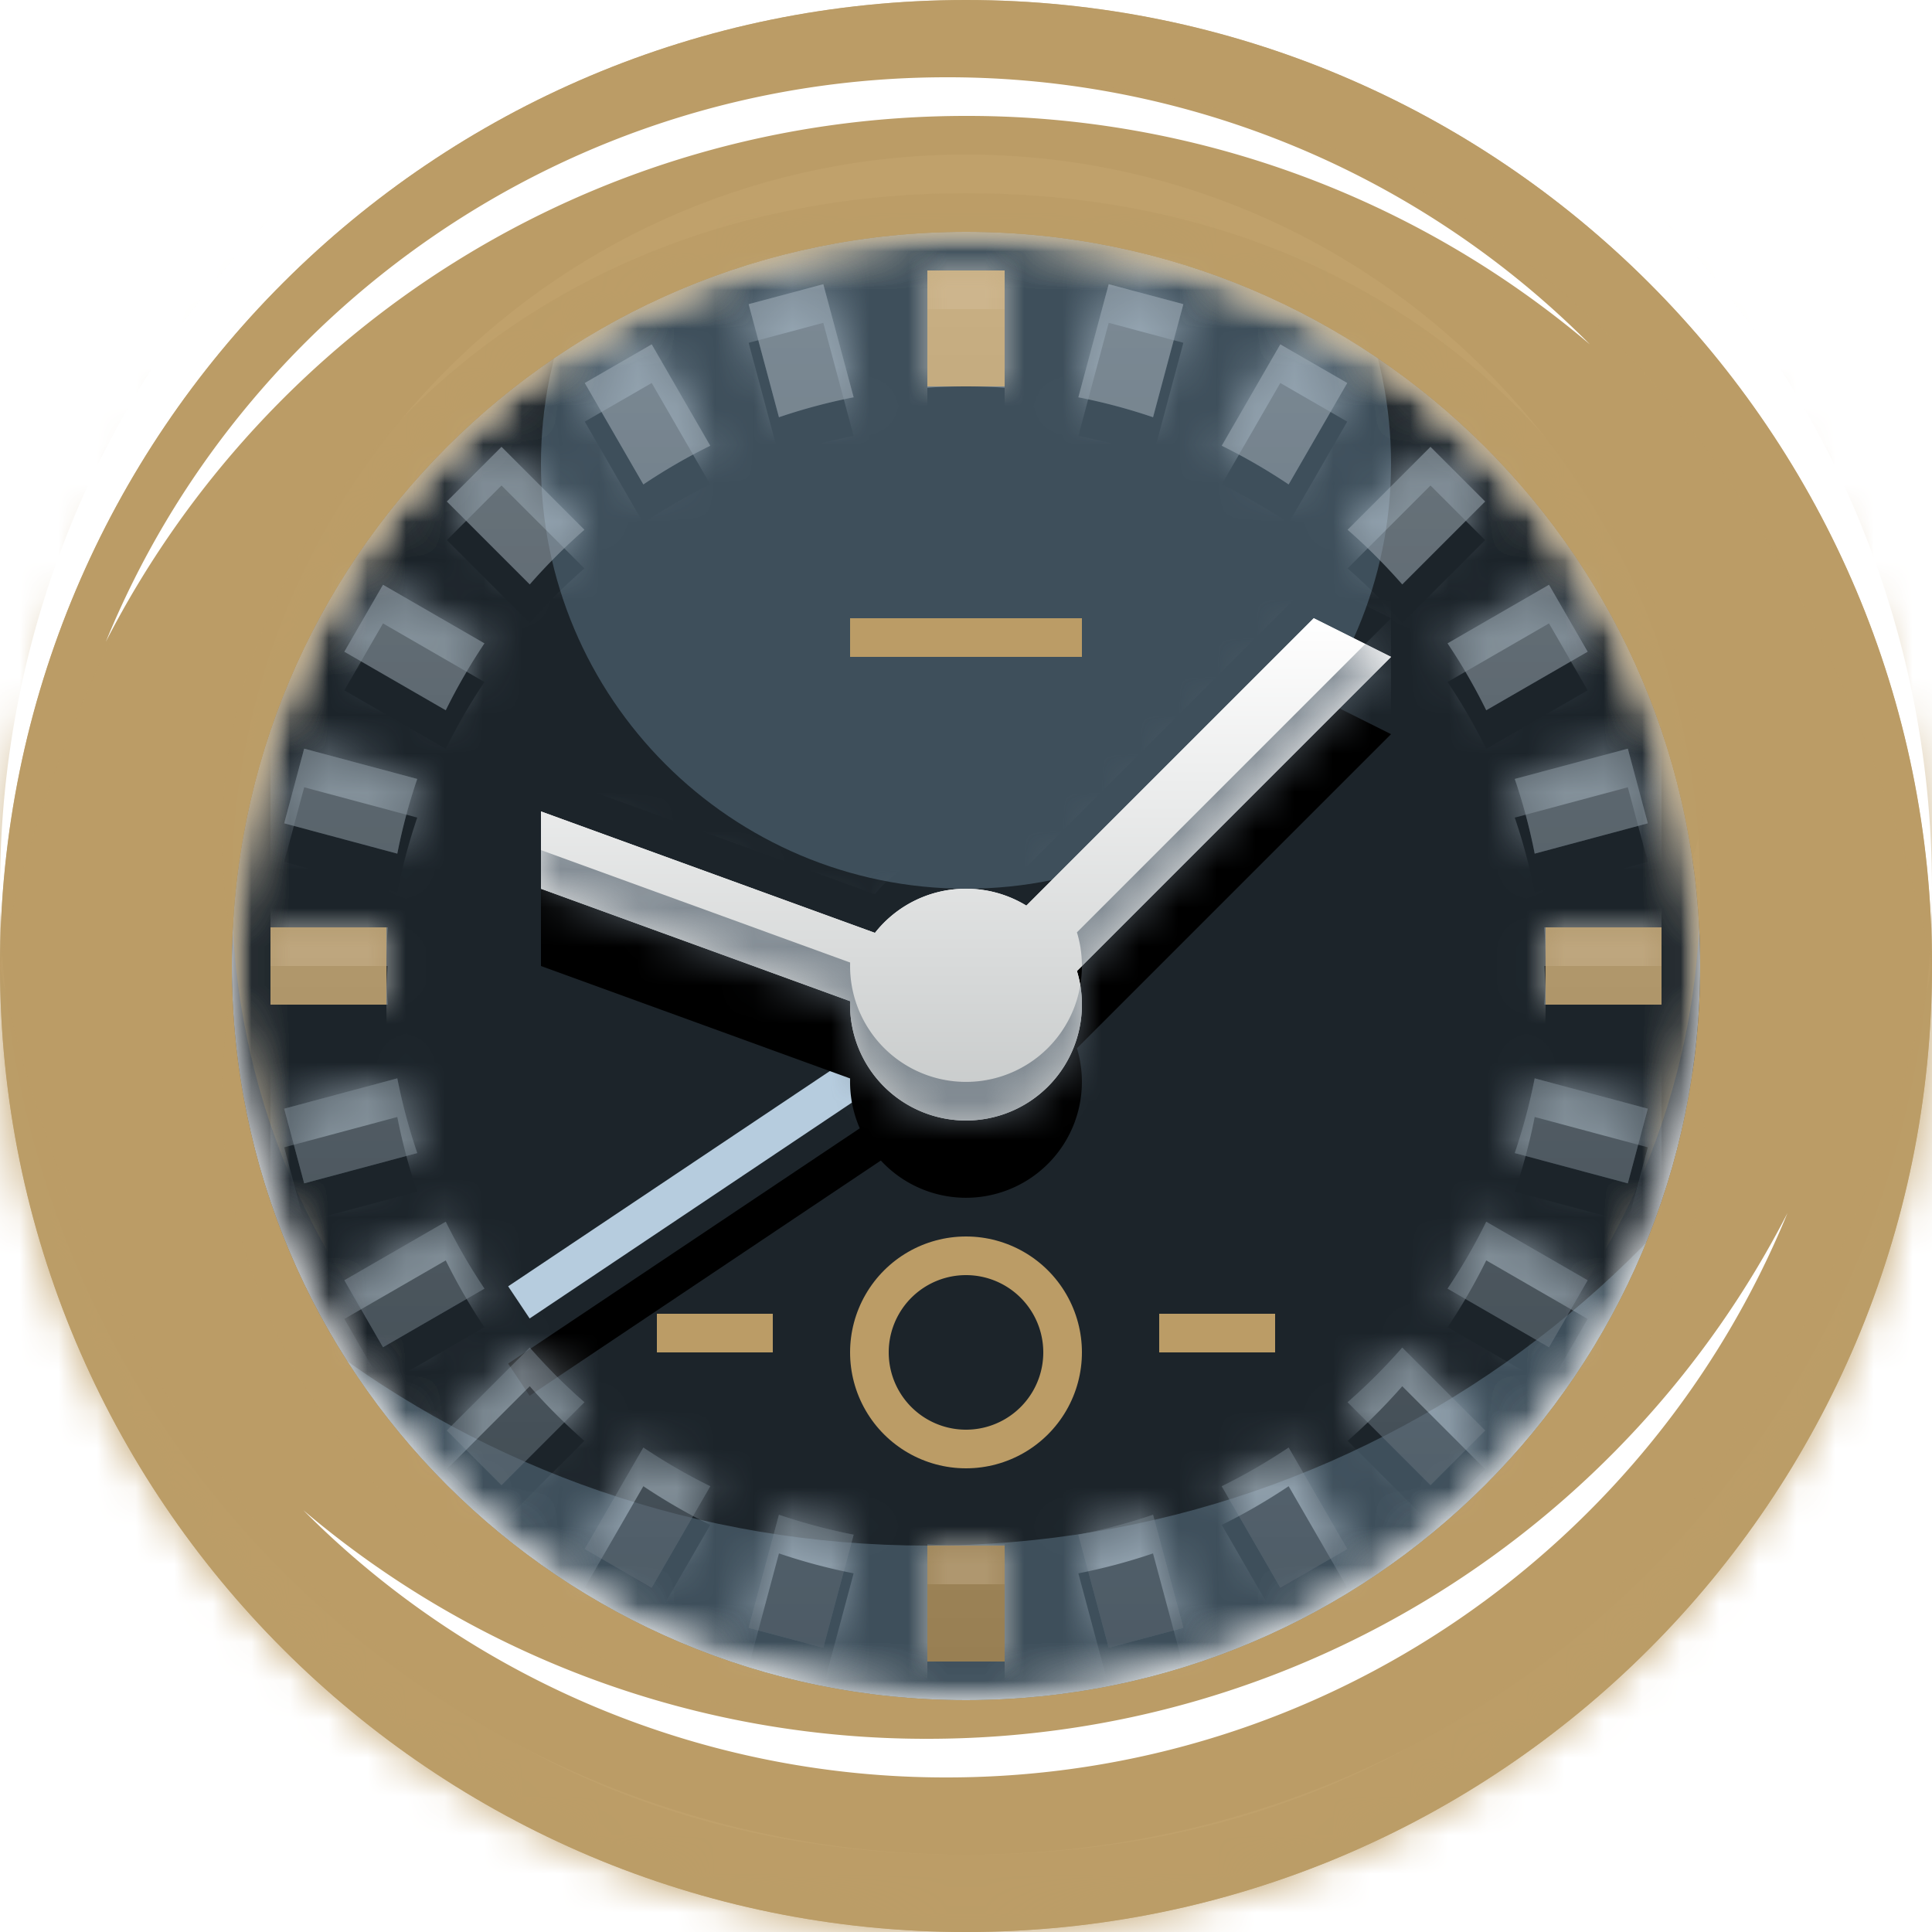 <svg xmlns="http://www.w3.org/2000/svg" width="50" height="50"><defs><filter id="at2ma" width="200%" height="200%" x="-50%" y="-50%"><feGaussianBlur in="SourceGraphic" result="FeGaussianBlur1020Out" stdDeviation="4 4"/></filter><filter id="at2md" width="200%" height="200%" x="-50%" y="-50%"><feGaussianBlur in="SourceGraphic" result="FeGaussianBlur1042Out" stdDeviation="1.5 1.5"/></filter><filter id="at2mf" width="200%" height="200%" x="-50%" y="-50%"><feGaussianBlur in="SourceGraphic" result="FeGaussianBlur1049Out" stdDeviation="0 0"/></filter><filter id="at2mi" width="43" height="42" x="-2" y="10" filterUnits="userSpaceOnUse"><feOffset dy="2" in="SourceGraphic" result="FeOffset1084Out"/><feGaussianBlur in="FeOffset1084Out" result="FeGaussianBlur1085Out" stdDeviation="2 2"/></filter><filter id="at2mk" width="52" height="45" x="-1" y="1" filterUnits="userSpaceOnUse"><feOffset dy="2" in="SourceGraphic" result="FeOffset1100Out"/><feGaussianBlur in="FeOffset1100Out" result="FeGaussianBlur1101Out" stdDeviation="2 2"/></filter><filter id="at2mn" width="200%" height="200%" x="-50%" y="-50%"><feGaussianBlur in="SourceGraphic" result="FeGaussianBlur1122Out" stdDeviation="0 0"/></filter><filter id="at2mq" width="200%" height="200%" x="-50%" y="-50%"><feGaussianBlur in="SourceGraphic" result="FeGaussianBlur1148Out" stdDeviation="0 0"/></filter><filter id="at2mt" width="200%" height="200%" x="-50%" y="-50%"><feGaussianBlur in="SourceGraphic" result="FeGaussianBlur1174Out" stdDeviation="0 0"/></filter><mask id="at2mb"><path fill="#fff" d="M25 3c12.15 0 22 9.85 22 22s-9.85 22-22 22S3 37.15 3 25 12.85 3 25 3z"/></mask><mask id="at2me"><path fill="#fff" d="M25 0c13.807 0 25 11.193 25 25 0 13.808-11.193 25-25 25S0 38.808 0 25C0 11.193 11.193 0 25 0zM6 25c0 10.493 8.507 19 19 19s19-8.507 19-19S35.493 6 25 6 6 14.507 6 25z"/></mask><mask id="at2mg"><path fill="#fff" d="M25 0c13.807 0 25 11.193 25 25 0 13.808-11.193 25-25 25S0 38.808 0 25C0 11.193 11.193 0 25 0zM6 25c0 10.493 8.507 19 19 19s19-8.507 19-19S35.493 6 25 6 6 14.507 6 25z"/></mask><mask id="at2mj" width="2" height="2" x="-1" y="-1"><path fill="#fff" d="M13 25h13v10H13z"/><path d="M25.34 26.33l-.548-.83-11.641 7.79.556.832z"/></mask><mask id="at2ml" width="2" height="2" x="-1" y="-1"><path fill="#fff" d="M14 16h22v13H14z"/><path d="M25 23c.572 0 1.107.16 1.562.438L34 16l2 1-8.129 8.129a3 3 0 11-5.87.781L14 23v-2l8.644 3.143A2.995 2.995 0 0125 23z"/></mask><mask id="at2mo"><path fill="#fff" d="M25 23c.572 0 1.107.16 1.562.438L34 16l2 1-8.129 8.129a3 3 0 11-5.87.781L14 23v-2l8.644 3.143A2.995 2.995 0 0125 23z"/></mask><mask id="at2mr"><path fill="#fff" d="M24 7h2v3.033a15.22 15.22 0 00-2 0zm4.693.355l1.932.517-.784 2.926a14.889 14.889 0 00-1.933-.516zm4.441 1.557l1.732 1-1.516 2.625c-.552-.37-1.13-.705-1.731-1.001zm3.887 2.653l1.414 1.414-2.145 2.145c-.44-.502-.912-.975-1.414-1.414zm3.067 3.569l1 1.732-2.624 1.515a15 15 0 00-1.001-1.731zm2.04 4.241l.517 1.932-2.927.785a14.89 14.89 0 00-.516-1.933zM43 24v2h-3.033a15.22 15.22 0 000-2zm-.355 4.693l-.517 1.932-2.926-.784c.213-.627.386-1.272.516-1.933zm-1.557 4.441l-1 1.732-2.625-1.516c.37-.552.705-1.13 1.001-1.731zm-2.653 3.887l-1.414 1.414-2.145-2.145c.502-.44.975-.912 1.414-1.414zm-3.569 3.067l-1.732 1-1.515-2.624a15 15 0 001.731-1.001zm-4.241 2.04l-1.932.517-.785-2.927a14.89 14.89 0 001.933-.516zM26 43h-2v-3.033a15.22 15.22 0 002 0zm-4.693-.355l-1.932-.517.784-2.926c.627.213 1.272.386 1.933.516zm-4.441-1.557l-1.732-1 1.516-2.625c.552.37 1.13.705 1.731 1.001zm-3.887-2.653l-1.414-1.414 2.145-2.145c.44.502.912.975 1.414 1.414zm-3.067-3.569l-1-1.732 2.624-1.515a15 15 0 001.001 1.731zm-2.04-4.241l-.517-1.932 2.927-.785c.13.661.303 1.306.516 1.933zM7 26v-2h3.033a15.22 15.22 0 000 2zm.355-4.693l.517-1.932 2.926.784a14.889 14.889 0 00-.516 1.933zm1.557-4.441l1-1.732 2.625 1.516c-.37.552-.705 1.13-1.001 1.731zm2.653-3.887l1.414-1.414 2.145 2.145c-.502.44-.975.912-1.414 1.414zm3.569-3.067l1.732-1 1.515 2.624a15 15 0 00-1.731 1.001zm4.241-2.04l1.932-.517.785 2.927c-.661.13-1.306.303-1.933.516z"/></mask><mask id="at2mu"><path fill="#fff" d="M24 7h2v3h-2zm0 33h2v3h-2zM7 26v-2h3v2zm33 0v-2h3v2z"/></mask><linearGradient id="at2mm" x1="25" x2="25" y1="29" y2="16" gradientUnits="userSpaceOnUse"><stop offset="0" stop-color="#c6c9c9"/><stop offset="1" stop-color="#fff"/></linearGradient><linearGradient id="at2mp" x1="25" x2="25" y1="43" y2="7" gradientUnits="userSpaceOnUse"><stop offset="0" stop-opacity=".33"/><stop offset="1" stop-color="#fff" stop-opacity=".33"/></linearGradient><linearGradient id="at2ms" x1="25" x2="25" y1="43" y2="7" gradientUnits="userSpaceOnUse"><stop offset="0" stop-opacity=".19"/><stop offset="1" stop-color="#fff" stop-opacity=".19"/></linearGradient><clipPath id="at2mv"><path fill="#fff" d="M25 32a3 3 0 110 6 3 3 0 010-6zm5 3v-1h3v1zm-13 0v-1h3v1zm5-18v-1h6v1z"/></clipPath><clipPath id="at2mc"><path d="M25 3c12.15 0 22 9.85 22 22s-9.85 22-22 22S3 37.15 3 25 12.85 3 25 3z"/></clipPath><clipPath id="at2mh"><path d="M25 0c13.807 0 25 11.193 25 25 0 13.808-11.193 25-25 25S0 38.808 0 25C0 11.193 11.193 0 25 0zM6 25c0 10.493 8.507 19 19 19s19-8.507 19-19S35.493 6 25 6 6 14.507 6 25z"/></clipPath></defs><path fill="#bb9c66" fill-opacity=".45" d="M-5 55V-5h60v60zm8-30c0 12.15 9.85 22 22 22s22-9.85 22-22S37.15 3 25 3 3 12.85 3 25z" filter="url(#at2ma)" mask="url(&quot;#at2mb&quot;)"/><path fill="#1c242a" d="M25 3c12.15 0 22 9.85 22 22s-9.85 22-22 22S3 37.15 3 25 12.85 3 25 3z"/><path fill="#bb9c66" fill-opacity=".45" d="M-5 55V-5h60v60zm8-30c0 12.15 9.85 22 22 22s22-9.85 22-22S37.15 3 25 3 3 12.85 3 25z" filter="url(#at2ma)" mask="url(&quot;#at2mb&quot;)"/><g clip-path="url(#at2mc)"><path fill="#3e4f5b" d="M25 1c6.075 0 11 4.925 11 11s-4.925 11-11 11-11-4.925-11-11S18.925 1 25 1z"/></g><g clip-path="url(#at2mc)"><path fill="#3e4f5b" d="M24 46C10.249 46-.91 34.898-1 21.168 2.113 32.04 12.128 40 24 40s21.888-7.959 25-18.832C48.91 34.898 37.75 46 24 46z"/></g><path fill="#fff" fill-opacity=".75" d="M-3 53V-3h56v56zm3-28c0 13.808 11.193 25 25 25s25-11.192 25-25C50 11.193 38.807 0 25 0S0 11.193 0 25zM25 6c10.493 0 19 8.507 19 19s-8.507 19-19 19S6 35.493 6 25 14.507 6 25 6z" filter="url(#at2md)" mask="url(&quot;#at2me&quot;)"/><path fill="#bb9c66" d="M25 0c13.807 0 25 11.193 25 25 0 13.808-11.193 25-25 25S0 38.808 0 25C0 11.193 11.193 0 25 0zM6 25c0 10.493 8.507 19 19 19s19-8.507 19-19S35.493 6 25 6 6 14.507 6 25z"/><path fill="#fff" fill-opacity=".75" d="M-3 53V-3h56v56zm3-28c0 13.808 11.193 25 25 25s25-11.192 25-25C50 11.193 38.807 0 25 0S0 11.193 0 25zM25 6c10.493 0 19 8.507 19 19s-8.507 19-19 19S6 35.493 6 25 14.507 6 25 6z" filter="url(#at2md)" mask="url(&quot;#at2me&quot;)"/><path fill="#c0a16b" d="M0 52V-2h50v54zm0-29c0 13.808 11.193 25 25 25s25-11.192 25-25C50 9.193 38.807-2 25-2S0 9.193 0 23zM25 4c10.493 0 19 8.507 19 19s-8.507 19-19 19S6 33.493 6 23 14.507 4 25 4z" filter="url(#at2mf)" mask="url(&quot;#at2mg&quot;)"/><g clip-path="url(#at2mh)" opacity=".82"><path fill="#bb9c66" d="M31 16c1.062-.028 14.66 8 13 15-1.66 7-8.05 14-19 14S7.319 37.765 6 31c-1.319-6.765 3-13 3-13-.166-2.041 20.938-1.972 22-2zM0 0h50v25S46.157 2 25 2 0 25 0 25z"/></g><g clip-path="url(#at2mh)" opacity=".82"><path fill="#bb9c66" d="M9 32s-4.319-6.235-3-13S14.05 5 25 5s17.34 7 19 14c1.66 7-11.938 15.028-13 15-1.062-.028-22.166.041-22-2zm-9-7s3.843 23 25 23 25-23 25-23v25H0z"/></g><path fill="#fff" d="M24.5 2a23.427 23.427 0 0116.649 6.915A24.9 24.9 0 0025 3C15.296 3 6.884 8.528 2.74 16.607 6.248 8.037 14.669 2 24.5 2zm0 44a23.427 23.427 0 01-16.649-6.915A24.9 24.9 0 0024 45c9.704 0 18.116-5.528 22.26-13.607C42.752 39.963 34.331 46 24.5 46z"/><g filter="url(#at2mi)"><path fill="none" d="M25.34 26.33l-.548-.83-11.641 7.79.556.832z" mask="url(&quot;#at2mj&quot;)"/><path d="M25.34 26.33l-.548-.83-11.641 7.79.556.832z"/></g><path fill="#b6ccde" d="M25.34 26.33l-.548-.83-11.641 7.79.556.832z"/><g filter="url(#at2mk)"><path fill="none" d="M25 23c.572 0 1.107.16 1.562.438L34 16l2 1-8.129 8.129a3 3 0 11-5.87.781L14 23v-2l8.644 3.143A2.995 2.995 0 0125 23z" mask="url(&quot;#at2ml&quot;)"/><path d="M25 23c.572 0 1.107.16 1.562.438L34 16l2 1-8.129 8.129a3 3 0 11-5.87.781L14 23v-2l8.644 3.143A2.995 2.995 0 0125 23z"/></g><path fill="#fff" d="M25 23c.572 0 1.107.16 1.562.438L34 16l2 1-8.129 8.129a3 3 0 11-5.87.781L14 23v-2l8.644 3.143A2.995 2.995 0 0125 23z"/><path fill="url(#at2mm)" d="M25 23c.572 0 1.107.16 1.562.438L34 16l2 1-8.129 8.129a3 3 0 11-5.87.781L14 23v-2l8.644 3.143A2.995 2.995 0 0125 23z"/><path fill="#65727c" fill-opacity=".75" d="M14 30v-8l8.001 2.91L22 25a3 3 0 105.871-.871L36 16l-2-1-7.438 7.438A2.986 2.986 0 0025 22c-.956 0-1.807.447-2.356 1.143L14 20v-5h22v15z" filter="url(#at2mn)" mask="url(&quot;#at2mo&quot;)"/><g opacity=".57"><path fill="#8194a3" d="M24 7h2v3.033a15.22 15.22 0 00-2 0zm4.693.355l1.932.517-.784 2.926a14.889 14.889 0 00-1.933-.516zm4.441 1.557l1.732 1-1.516 2.625c-.552-.37-1.13-.705-1.731-1.001zm3.887 2.653l1.414 1.414-2.145 2.145c-.44-.502-.912-.975-1.414-1.414zm3.067 3.569l1 1.732-2.624 1.515a15 15 0 00-1.001-1.731zm2.04 4.241l.517 1.932-2.927.785a14.89 14.89 0 00-.516-1.933zM43 24v2h-3.033a15.22 15.22 0 000-2zm-.355 4.693l-.517 1.932-2.926-.784c.213-.627.386-1.272.516-1.933zm-1.557 4.441l-1 1.732-2.625-1.516c.37-.552.705-1.13 1.001-1.731zm-2.653 3.887l-1.414 1.414-2.145-2.145c.502-.44.975-.912 1.414-1.414zm-3.569 3.067l-1.732 1-1.515-2.624a15 15 0 001.731-1.001zm-4.241 2.04l-1.932.517-.785-2.927a14.89 14.89 0 001.933-.516zM26 43h-2v-3.033a15.22 15.22 0 002 0zm-4.693-.355l-1.932-.517.784-2.926c.627.213 1.272.386 1.933.516zm-4.441-1.557l-1.732-1 1.516-2.625c.552.37 1.13.705 1.731 1.001zm-3.887-2.653l-1.414-1.414 2.145-2.145c.44.502.912.975 1.414 1.414zm-3.067-3.569l-1-1.732 2.624-1.515a15 15 0 001.001 1.731zm-2.04-4.241l-.517-1.932 2.927-.785c.13.661.303 1.306.516 1.933zM7 26v-2h3.033a15.22 15.22 0 000 2zm.355-4.693l.517-1.932 2.926.784a14.889 14.889 0 00-.516 1.933zm1.557-4.441l1-1.732 2.625 1.516c-.37.552-.705 1.13-1.001 1.731zm2.653-3.887l1.414-1.414 2.145 2.145c-.502.44-.975.912-1.414 1.414zm3.569-3.067l1.732-1 1.515 2.624a15 15 0 00-1.731 1.001zm4.241-2.04l1.932-.517.785 2.927c-.661.13-1.306.303-1.933.516z"/><path fill="url(#at2mp)" d="M24 7h2v3.033a15.22 15.22 0 00-2 0zm4.693.355l1.932.517-.784 2.926a14.889 14.889 0 00-1.933-.516zm4.441 1.557l1.732 1-1.516 2.625c-.552-.37-1.13-.705-1.731-1.001zm3.887 2.653l1.414 1.414-2.145 2.145c-.44-.502-.912-.975-1.414-1.414zm3.067 3.569l1 1.732-2.624 1.515a15 15 0 00-1.001-1.731zm2.04 4.241l.517 1.932-2.927.785a14.89 14.89 0 00-.516-1.933zM43 24v2h-3.033a15.22 15.22 0 000-2zm-.355 4.693l-.517 1.932-2.926-.784c.213-.627.386-1.272.516-1.933zm-1.557 4.441l-1 1.732-2.625-1.516c.37-.552.705-1.13 1.001-1.731zm-2.653 3.887l-1.414 1.414-2.145-2.145c.502-.44.975-.912 1.414-1.414zm-3.569 3.067l-1.732 1-1.515-2.624a15 15 0 001.731-1.001zm-4.241 2.04l-1.932.517-.785-2.927a14.89 14.89 0 001.933-.516zM26 43h-2v-3.033a15.22 15.22 0 002 0zm-4.693-.355l-1.932-.517.784-2.926c.627.213 1.272.386 1.933.516zm-4.441-1.557l-1.732-1 1.516-2.625c.552.37 1.13.705 1.731 1.001zm-3.887-2.653l-1.414-1.414 2.145-2.145c.44.502.912.975 1.414 1.414zm-3.067-3.569l-1-1.732 2.624-1.515a15 15 0 001.001 1.731zm-2.04-4.241l-.517-1.932 2.927-.785c.13.661.303 1.306.516 1.933zM7 26v-2h3.033a15.22 15.22 0 000 2zm.355-4.693l.517-1.932 2.926.784a14.889 14.889 0 00-.516 1.933zm1.557-4.441l1-1.732 2.625 1.516c-.37.552-.705 1.13-1.001 1.731zm2.653-3.887l1.414-1.414 2.145 2.145c-.502.44-.975.912-1.414 1.414zm3.569-3.067l1.732-1 1.515 2.624a15 15 0 00-1.731 1.001zm4.241-2.04l1.932-.517.785 2.927c-.661.13-1.306.303-1.933.516z"/><path fill="#d2e2ef" d="M7 44V27h3.033a15.228 15.228 0 010-2H7V6h36v19h-3.033a15.228 15.228 0 010 2H43v17H26v-3.033a15.228 15.228 0 01-2 0V44zm17-32.967a15.228 15.228 0 012 0V8h-2zm3.908.249c.661.13 1.306.303 1.933.516l.784-2.926-1.932-.517zm3.711 1.254a15 15 0 011.731 1.001l1.516-2.625-1.732-1zm3.257 2.174c.502.44.975.912 1.414 1.414l2.145-2.145-1.414-1.414zm2.587 2.94c.37.552.705 1.13 1.001 1.731l2.624-1.515-1-1.732zm1.739 3.51c.213.626.386 1.27.516 1.932l2.927-.785-.517-1.932zm.516 7.748c-.13.661-.303 1.306-.516 1.933l2.926.784.517-1.932zm-1.254 3.711a15 15 0 01-1.001 1.731l2.625 1.516 1-1.732zm-2.174 3.257c-.44.502-.912.975-1.414 1.414l2.145 2.145 1.414-1.414zm-2.94 2.587c-.552.37-1.13.705-1.731 1.001l1.515 2.624 1.732-1zm-3.51 1.739a14.89 14.89 0 01-1.932.516l.785 2.927 1.932-.517zm-7.748.516a15.015 15.015 0 01-1.933-.516l-.784 2.926 1.932.517zm-3.711-1.254a15 15 0 01-1.731-1.001l-1.516 2.625 1.732 1zm-3.257-2.174c-.502-.44-.975-.912-1.414-1.414l-2.145 2.145 1.414 1.414zm-2.587-2.94c-.37-.552-.705-1.13-1.001-1.731l-2.624 1.515 1 1.732zm-1.739-3.51a14.89 14.89 0 01-.516-1.932l-2.927.785.517 1.932zm-.516-7.748c.13-.661.303-1.306.516-1.933l-2.926-.784-.517 1.932zm1.254-3.711a15 15 0 011.001-1.731l-2.625-1.516-1 1.732zm2.174-3.257c.44-.502.912-.975 1.414-1.414l-2.145-2.145-1.414 1.414zm2.94-2.587c.552-.37 1.13-.705 1.731-1.001l-1.515-2.624-1.732 1zm3.51-1.739a14.89 14.89 0 011.932-.516l-.785-2.927-1.932.517z" filter="url(#at2mq)" mask="url(&quot;#at2mr&quot;)"/></g><path fill="#bb9c66" d="M24 7h2v3h-2zm0 33h2v3h-2zM7 26v-2h3v2zm33 0v-2h3v2z"/><path fill="url(#at2ms)" d="M24 7h2v3h-2zm0 33h2v3h-2zM7 26v-2h3v2zm33 0v-2h3v2z"/><path fill="#d7c4a3" fill-opacity=".32" d="M7 44V27h3v-2H7V6h36v19h-3v2h3v17H26v-3h-2v3zm17-33h2V8h-2z" filter="url(#at2mt)" mask="url(&quot;#at2mu&quot;)"/><path fill="none" stroke="#bb9c66" stroke-miterlimit="20" stroke-width="2" d="M25 32a3 3 0 110 6 3 3 0 010-6zm5 3v-1h3v1zm-13 0v-1h3v1zm5-18v-1h6v1z" clip-path="url(&quot;#at2mv&quot;)"/></svg>